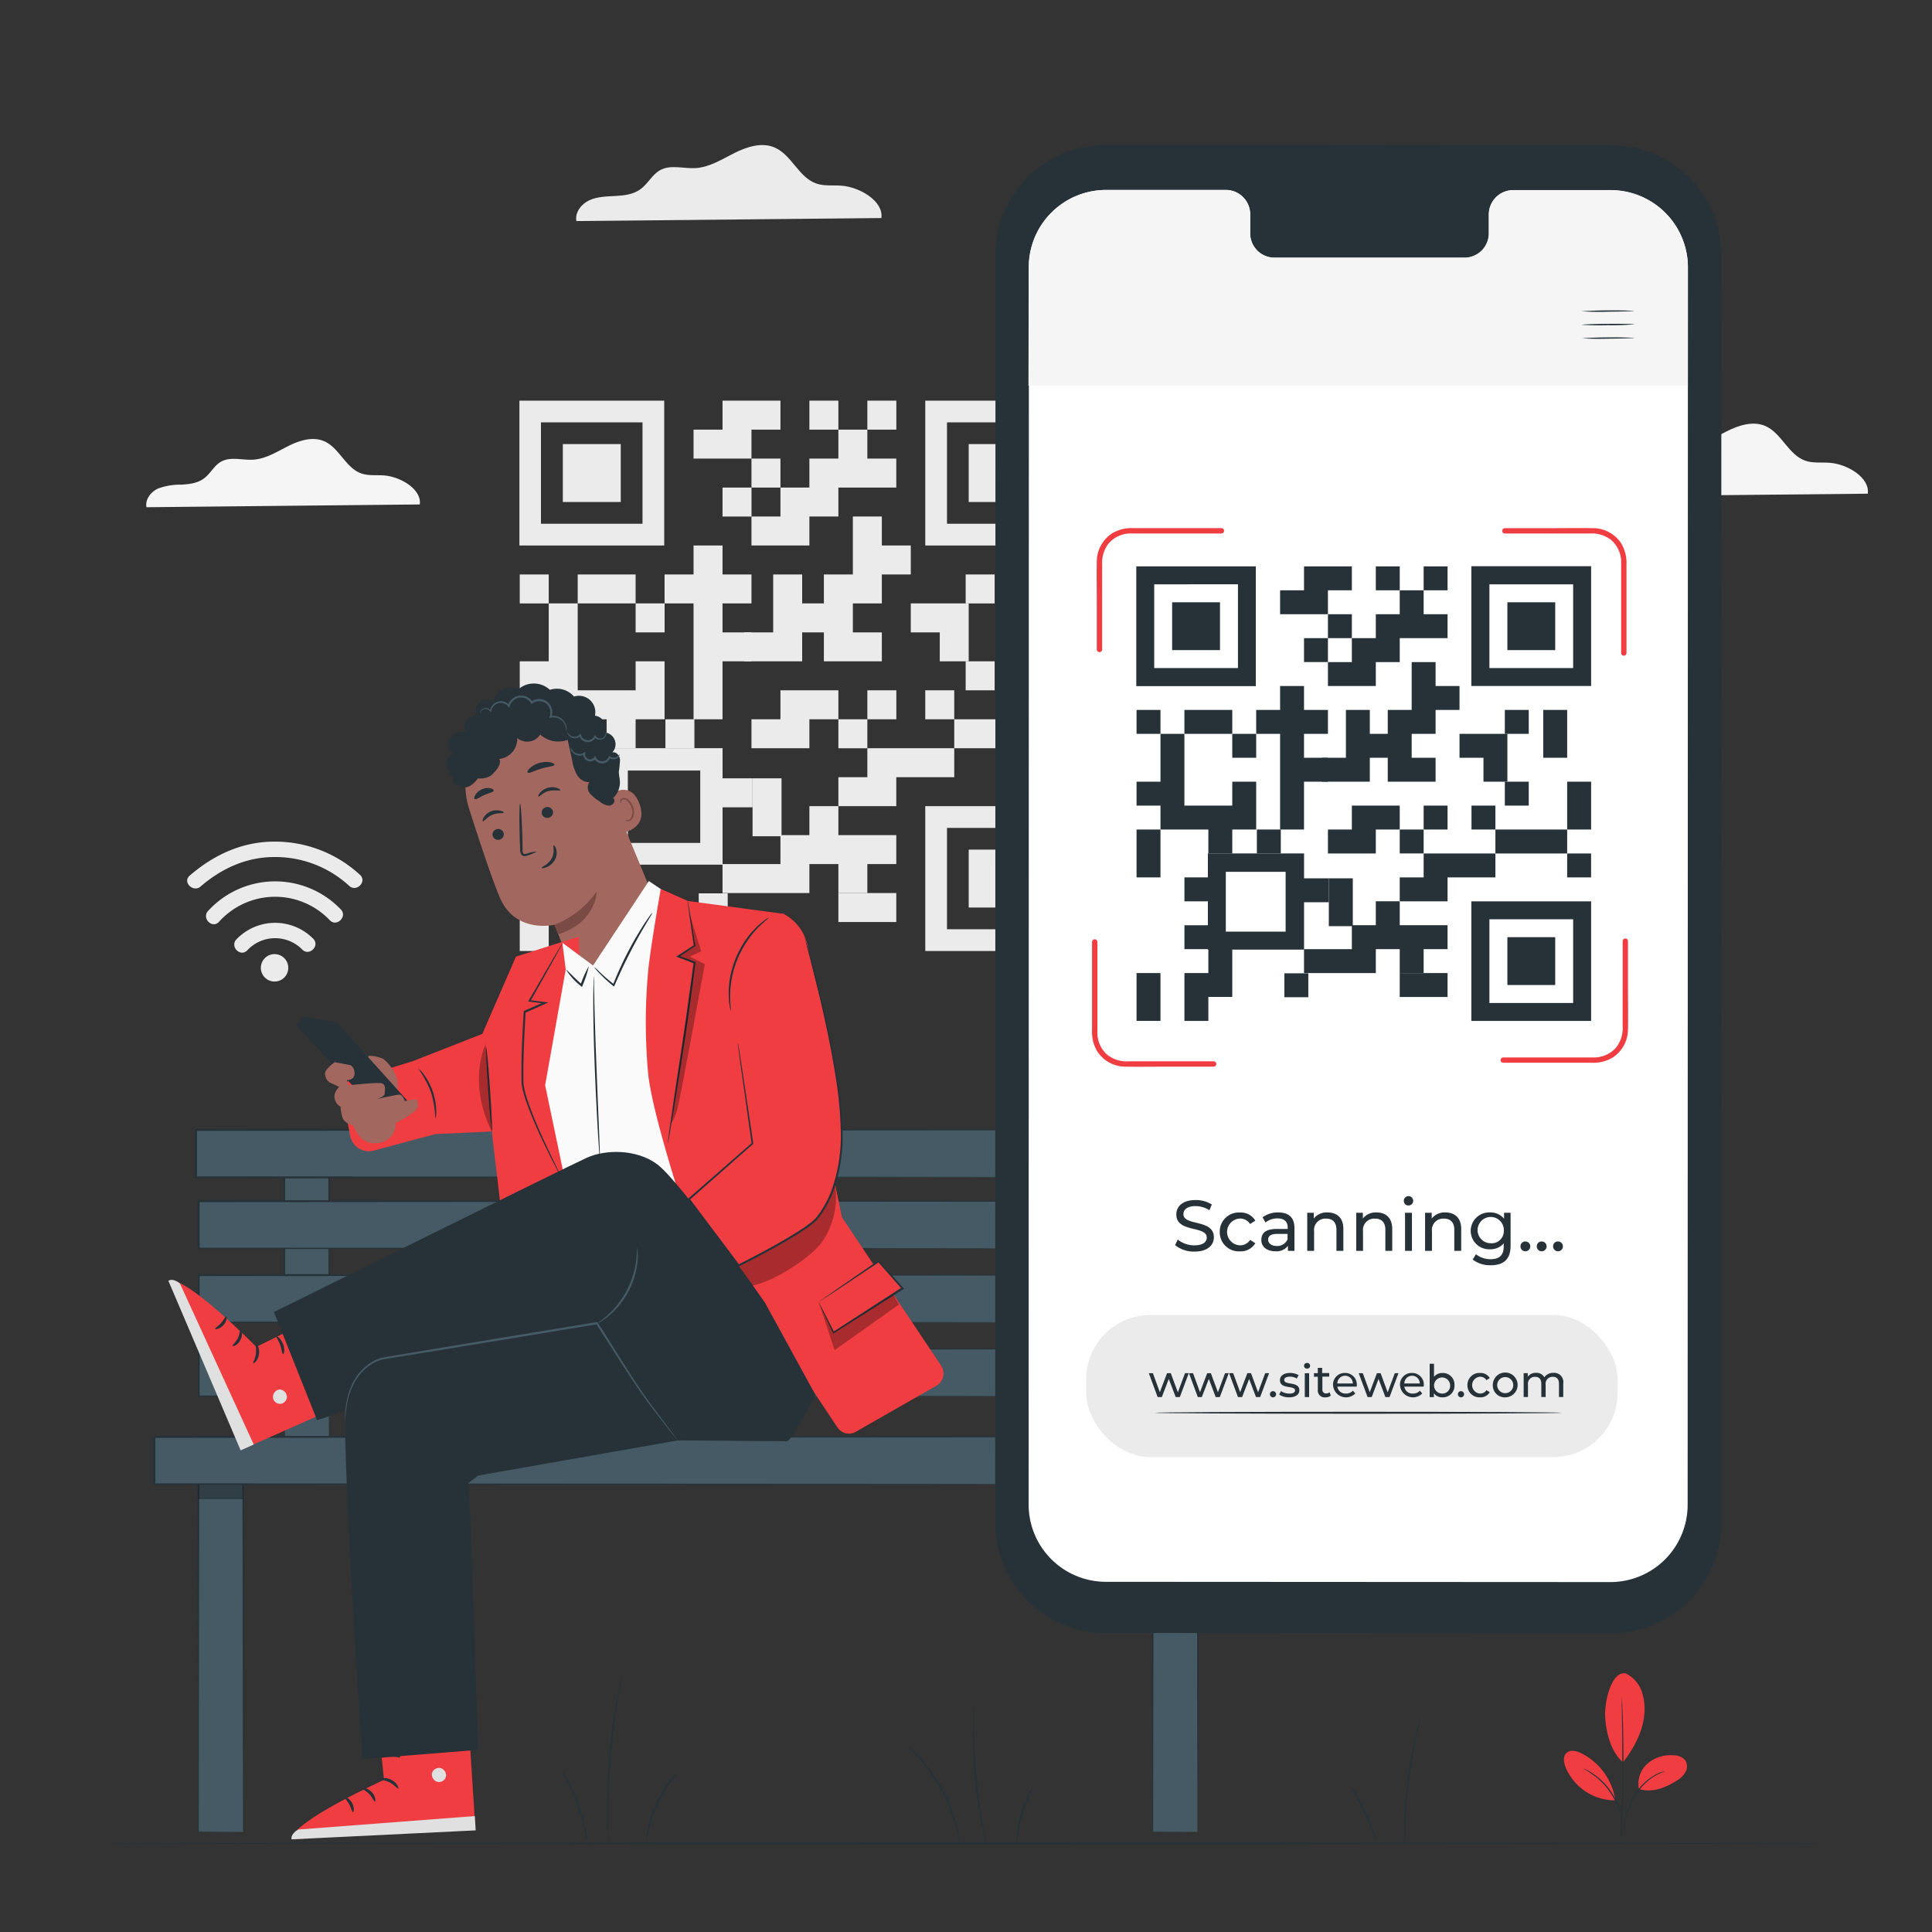 <svg xmlns="http://www.w3.org/2000/svg" viewBox="0 0 500 500"><rect x="0" y="0" width="500" height="500" fill="#333333" stroke="none"/><g id="freepik--background-complete--inject-51"><polygon points="134.51 193.64 134.51 201.14 142.01 201.14 142.01 193.64 142.01 186.15 134.51 186.15 134.51 193.64" style="fill:#ebebeb"></polygon><rect x="134.51" y="148.67" width="7.5" height="7.5" style="fill:#ebebeb"></rect><rect x="180.83" y="231.2" width="7.5" height="7.5" style="fill:#ebebeb"></rect><polygon points="142.01 163.66 142.01 171.15 134.51 171.15 134.51 178.65 142.01 178.65 142.01 186.15 149.51 186.15 157 186.15 157 193.64 164.5 193.64 164.5 186.15 171.99 186.15 171.99 178.65 171.99 171.15 164.5 171.15 164.5 178.65 157 178.65 149.51 178.65 149.51 171.15 149.51 163.66 149.51 156.16 142.01 156.16 142.01 163.66" style="fill:#ebebeb"></polygon><polygon points="157 148.67 149.51 148.67 149.51 156.16 157 156.16 164.5 156.16 164.5 148.67 157 148.67" style="fill:#ebebeb"></polygon><polygon points="190.73 208.93 194.76 208.93 194.76 201.43 190.73 201.43 186.71 201.43 186.71 208.93 190.73 208.93" style="fill:#ebebeb"></polygon><rect x="164.5" y="156.16" width="7.5" height="7.5" style="fill:#ebebeb"></rect><rect x="216.97" y="186.15" width="7.5" height="7.5" style="fill:#ebebeb"></rect><rect x="224.47" y="103.69" width="7.5" height="7.5" style="fill:#ebebeb"></rect><polygon points="186.99 163.66 186.99 156.16 194.48 156.16 194.48 148.67 186.99 148.67 186.99 141.17 179.49 141.17 179.49 148.67 171.99 148.67 171.99 156.16 179.49 156.16 179.49 163.66 179.49 171.15 179.49 178.65 179.49 186.15 186.99 186.15 186.99 178.65 186.99 171.15 194.48 171.15 194.48 163.66 186.99 163.66" style="fill:#ebebeb"></polygon><polygon points="224.47 238.62 231.96 238.62 231.96 231.12 224.47 231.12 216.97 231.12 216.97 238.62 224.47 238.62" style="fill:#ebebeb"></polygon><rect x="209.47" y="103.69" width="7.5" height="7.5" style="fill:#ebebeb"></rect><polygon points="215.1 163.66 215.1 156.16 207.6 156.16 207.6 148.67 200.1 148.67 200.1 156.16 200.1 163.66 192.61 163.66 192.61 171.15 200.1 171.15 207.6 171.15 207.6 163.66 215.1 163.66" style="fill:#ebebeb"></polygon><rect x="249.91" y="148.67" width="7.5" height="7.5" style="fill:#ebebeb"></rect><rect x="172.21" y="186.15" width="7.5" height="7.5" style="fill:#ebebeb"></rect><polygon points="209.47 141.17 209.47 133.67 216.97 133.67 216.97 126.18 224.47 126.18 231.96 126.18 231.96 118.68 224.47 118.68 224.47 111.19 216.97 111.19 216.97 118.68 209.47 118.68 209.47 126.18 201.98 126.18 201.98 133.67 194.48 133.67 194.48 141.17 201.98 141.17 209.47 141.17" style="fill:#ebebeb"></polygon><polygon points="209.47 193.64 209.47 186.15 216.97 186.15 216.97 178.65 209.47 178.65 201.98 178.65 201.98 186.15 194.48 186.15 194.48 193.64 201.98 193.64 209.47 193.64" style="fill:#ebebeb"></polygon><polygon points="231.96 223.62 231.96 216.13 224.47 216.13 216.97 216.13 216.97 208.63 209.47 208.63 209.47 216.13 201.98 216.13 201.98 223.62 194.48 223.62 186.99 223.62 186.99 231.12 194.48 231.12 201.98 231.12 209.47 231.12 209.47 223.62 216.97 223.62 216.97 231.12 224.47 231.12 224.47 223.62 231.96 223.62" style="fill:#ebebeb"></polygon><polygon points="201.98 111.19 201.98 103.69 194.48 103.69 186.99 103.69 186.99 111.19 179.49 111.19 179.49 118.68 186.99 118.68 194.48 118.68 194.48 111.19 201.98 111.19" style="fill:#ebebeb"></polygon><rect x="194.48" y="118.68" width="7.5" height="7.5" style="fill:#ebebeb"></rect><polygon points="220.72 148.67 213.22 148.67 213.22 156.16 213.22 163.66 213.22 171.15 220.72 171.15 228.22 171.15 228.22 163.66 220.72 163.66 220.72 156.16 228.22 156.16 228.22 148.67 235.71 148.67 235.71 141.17 228.22 141.17 228.22 133.67 220.72 133.67 220.72 141.17 220.72 148.67" style="fill:#ebebeb"></polygon><rect x="186.99" y="126.18" width="7.5" height="7.5" style="fill:#ebebeb"></rect><polygon points="216.97 201.14 216.97 208.63 224.47 208.63 231.96 208.63 231.96 201.14 239.46 201.14 246.96 201.14 246.96 193.64 239.46 193.64 231.96 193.64 224.47 193.64 224.47 201.14 216.97 201.14" style="fill:#ebebeb"></polygon><rect x="249.91" y="171.15" width="7.5" height="7.5" style="fill:#ebebeb"></rect><rect x="224.47" y="178.65" width="7.5" height="7.5" style="fill:#ebebeb"></rect><polygon points="250.7 156.16 243.21 156.16 235.71 156.16 235.71 163.66 243.21 163.66 243.21 171.15 250.7 171.15 250.7 163.66 250.7 156.16" style="fill:#ebebeb"></polygon><rect x="239.46" y="178.65" width="7.5" height="7.5" style="fill:#ebebeb"></rect><path d="M164.5,223.77H187V193.63H156.86v7.51h-7.35v7.49h7.35v7.5h-7.35v7.5h7.35v.14H157v7.35h-7.49v15H157v-7.5h7.5V223.77Zm16.72-24.36v18.74H162.48V199.41Z" style="fill:#ebebeb"></path><polygon points="261.95 193.64 269.44 193.64 269.44 186.15 261.95 186.15 254.45 186.15 246.96 186.15 246.96 193.64 254.45 193.64 261.95 193.64" style="fill:#ebebeb"></polygon><polygon points="261.95 163.66 269.44 163.66 269.44 156.16 269.44 148.67 261.95 148.67 261.95 156.16 261.95 163.66" style="fill:#ebebeb"></polygon><polygon points="202.26 201.43 194.76 201.43 194.76 208.93 194.76 216.42 202.26 216.42 202.26 208.93 202.26 201.43" style="fill:#ebebeb"></polygon><rect x="269.44" y="193.64" width="7.5" height="7.5" style="fill:#ebebeb"></rect><polygon points="276.94 178.65 276.94 171.15 269.44 171.15 269.44 178.65 269.44 186.15 276.94 186.15 276.94 178.65" style="fill:#ebebeb"></polygon><polygon points="142.01 231.12 134.51 231.12 134.51 238.62 134.51 246.12 142.01 246.12 142.01 238.62 142.01 231.12" style="fill:#ebebeb"></polygon><path d="M276.94,141.17V103.69H239.46v37.48Zm-31.86-5.62V109.31h26.24v26.24Z" style="fill:#ebebeb"></path><rect x="250.7" y="114.93" width="14.99" height="14.99" style="fill:#ebebeb"></rect><path d="M276.94,208.63H239.46v37.49h37.48Zm-31.86,31.86V214.26h26.24v26.23Z" style="fill:#ebebeb"></path><rect x="250.7" y="219.88" width="14.99" height="14.99" style="fill:#ebebeb"></rect><path d="M134.42,103.69v37.48H171.9V103.69Zm31.86,5.62v26.24H140V109.31Z" style="fill:#ebebeb"></path><rect x="145.66" y="114.93" width="14.99" height="14.99" style="fill:#ebebeb"></rect><circle cx="71.06" cy="250.48" r="3.55" transform="translate(-189.21 257.6) rotate(-75.73)" style="fill:#ebebeb"></circle><path d="M64,245.94a9.84,9.84,0,0,1,14.23-.19c1.81,1.83,4.64-1,2.83-2.81a13.87,13.87,0,0,0-19.87.16c-1.77,1.86,1,4.7,2.81,2.84Z" style="fill:#ebebeb"></path><path d="M51.92,229.42c5.39-4.66,11.83-7.6,19-7.62a28.22,28.22,0,0,1,19.43,7.44c1.87,1.76,4.71-1.05,2.84-2.81A32.42,32.42,0,0,0,71,217.81c-8.3,0-15.68,3.41-21.88,8.78-2,1.68.87,4.5,2.81,2.83Z" style="fill:#ebebeb"></path><path d="M56.67,238.57a19.53,19.53,0,0,1,28.69-.41c1.8,1.85,4.63-1,2.84-2.8a23.51,23.51,0,0,0-34.34.38c-1.74,1.88,1.06,4.72,2.81,2.83Z" style="fill:#ebebeb"></path><path d="M228.1,56.43c.6-4.38-5.59-8-10.24-8.37-2.22-.18-4.52.16-6.62-.57-4.56-1.59-6.38-7.47-10.82-9.34-3.32-1.4-7.15-.16-10.37,1.46s-6.4,3.66-10,3.89c-3.13.2-6.53-1-9.27.57-2,1.14-3.11,3.49-5,4.88s-4.24,1.65-6.52,1.77-4.65.15-6.72,1.1-3.8,3.15-3.37,5.39Z" style="fill:#ebebeb"></path><path d="M108.64,130.55c.54-3.93-5-7.17-9.18-7.5-2-.16-4,.14-5.94-.52-4.08-1.42-5.71-6.69-9.69-8.37-3-1.26-6.41-.14-9.29,1.31s-5.74,3.28-9,3.49c-2.81.18-5.85-.86-8.31.51-1.83,1-2.78,3.13-4.47,4.37s-3.8,1.47-5.85,1.59a16.56,16.56,0,0,0-6,1c-1.86.85-3.4,2.83-3,4.84Z" style="fill:#f5f5f5"></path><path d="M483.38,127.77c.58-4.21-5.36-7.68-9.83-8-2.13-.17-4.34.16-6.36-.55-4.37-1.52-6.12-7.17-10.38-9-3.19-1.34-6.86-.15-9.95,1.41s-6.15,3.51-9.6,3.74c-3,.19-6.27-.93-8.9.54-2,1.09-3,3.35-4.79,4.68s-4.07,1.58-6.26,1.7-4.46.14-6.45,1.06-3.65,3-3.23,5.17Z" style="fill:#f5f5f5"></path></g><g id="freepik--Floor--inject-51"><path d="M474.46,477.06c0,.14-100.5.26-224.45.26s-224.47-.12-224.47-.26S126,476.8,250,476.8,474.46,476.91,474.46,477.06Z" style="fill:#263238"></path></g><g id="freepik--Plants--inject-51"><path d="M420.7,433.07a8.14,8.14,0,0,1,4.21,4.77,14.3,14.3,0,0,1,.56,6.47c-.47,4.2-2.86,8.44-5.43,11.79-3.53-3.08-4.35-8.47-4.59-11.22-.38-4.36,1.58-12.46,5.25-11.81" style="fill:#EF3D41"></path><path d="M424.15,463a7,7,0,0,1,2.24-6.6,9.23,9.23,0,0,1,6.8-2.12,3.86,3.86,0,0,1,3,1.34,3,3,0,0,1,0,3,6,6,0,0,1-2.23,2.19c-3.06,1.92-6.38,3.22-9.84,2.18" style="fill:#EF3D41"></path><path d="M419.62,475.9a5.86,5.86,0,0,1,.12-.86c.12-.61.26-1.39.43-2.33a24.2,24.2,0,0,1,2.41-7.45,14.92,14.92,0,0,1,5.34-5.68,10.15,10.15,0,0,1,2.18-1,5.25,5.25,0,0,1,.63-.16.61.61,0,0,1,.22,0,16,16,0,0,0-2.92,1.34,15.3,15.3,0,0,0-5.19,5.64,26.49,26.49,0,0,0-2.46,7.34c-.21,1-.38,1.77-.52,2.31A4,4,0,0,1,419.62,475.9Z" style="fill:#263238"></path><path d="M419.75,439.37a1.42,1.42,0,0,1,0,.38c0,.28,0,.63.07,1.08.05.94.1,2.3.16,4,.11,3.36.19,8,.17,13.15s-.15,9.79-.29,13.15c-.06,1.68-.13,3-.19,4,0,.44,0,.8-.07,1.08a1.65,1.65,0,0,1-.05.38,1.59,1.59,0,0,1,0-.38c0-.28,0-.64,0-1.09,0-1,.06-2.33.1-4,.08-3.36.17-8,.19-13.14s0-9.78-.08-13.14c0-1.66-.05-3-.06-4,0-.44,0-.8,0-1.08A1.59,1.59,0,0,1,419.75,439.37Z" style="fill:#263238"></path><path d="M418,465.59a16.26,16.26,0,0,0-8.87-11.9c-1.18-.56-2.72-.93-3.7-.05s-.75,2.45-.27,3.68A13.87,13.87,0,0,0,418,465.93" style="fill:#EF3D41"></path><path d="M409.74,457.67a4,4,0,0,1,.75.33,7.27,7.27,0,0,1,.85.45,12.25,12.25,0,0,1,1.08.68,12.84,12.84,0,0,1,1.23.93,15.58,15.58,0,0,1,1.32,1.19,17.72,17.72,0,0,1,2.49,3.21,17.4,17.4,0,0,1,1.65,3.72,18.49,18.49,0,0,1,.63,3.26c.06.47,0,.9.06,1.27a9.14,9.14,0,0,1,0,1,4.38,4.38,0,0,1-.09.81c-.07,0,.05-1.16-.16-3-.06-.46-.12-1-.24-1.51s-.27-1.1-.44-1.69a17.83,17.83,0,0,0-1.64-3.64,18.49,18.49,0,0,0-2.43-3.17,17.44,17.44,0,0,0-1.28-1.2,13.23,13.23,0,0,0-1.2-.94C410.78,458.22,409.71,457.73,409.74,457.67Z" style="fill:#263238"></path><path d="M152.06,477.07a21.47,21.47,0,0,1-.69-2.85A62.27,62.27,0,0,0,146.76,461a25.33,25.33,0,0,1-1.24-2.66,12.53,12.53,0,0,1,1.56,2.49,45.35,45.35,0,0,1,4.65,13.36A13.54,13.54,0,0,1,152.06,477.07Z" style="fill:#263238"></path><path d="M160.93,433.79a12.3,12.3,0,0,1-.25,1.7c-.2,1.08-.47,2.65-.78,4.59-.64,3.89-1.38,9.27-1.84,15.25s-.54,11.43-.51,15.36c0,2,0,3.56.08,4.66a11.28,11.28,0,0,1,0,1.71,10.35,10.35,0,0,1-.19-1.7c-.09-1.1-.18-2.69-.24-4.66a141.89,141.89,0,0,1,.35-15.41,144.19,144.19,0,0,1,2-15.27c.37-1.94.69-3.5.95-4.57A11.31,11.31,0,0,1,160.93,433.79Z" style="fill:#263238"></path><path d="M175.17,458.7a28.68,28.68,0,0,1-1.67,2.43,40.42,40.42,0,0,0-3.42,6.17,38.85,38.85,0,0,0-2.21,6.7,28.27,28.27,0,0,1-.67,2.87,12.2,12.2,0,0,1,.31-2.95,31.3,31.3,0,0,1,5.69-13A11.46,11.46,0,0,1,175.17,458.7Z" style="fill:#263238"></path><path d="M349.51,462a10.38,10.38,0,0,1,1.32,2c.74,1.27,1.7,3.07,2.65,5.1s1.71,3.94,2.21,5.32a9.59,9.59,0,0,1,.68,2.29,12.22,12.22,0,0,1-1-2.15c-.58-1.35-1.39-3.21-2.34-5.24s-1.85-3.84-2.51-5.15A11,11,0,0,1,349.51,462Z" style="fill:#263238"></path><path d="M367.91,443.74a6.82,6.82,0,0,1-.26,1.3c-.21.93-.48,2.1-.81,3.5-.66,3-1.47,7.06-2.08,11.64s-.89,8.77-1,11.79c-.05,1.44-.09,2.64-.12,3.59a6.08,6.08,0,0,1-.1,1.32,7.44,7.44,0,0,1-.11-1.32c0-.85-.05-2.08,0-3.6a102.48,102.48,0,0,1,.87-11.84,101.32,101.32,0,0,1,2.24-11.67c.38-1.47.72-2.65,1-3.46A5.7,5.7,0,0,1,367.91,443.74Z" style="fill:#263238"></path><path d="M234.8,451.88a4.21,4.21,0,0,1,.91.7,28.72,28.72,0,0,1,2.25,2.16,39.87,39.87,0,0,1,9.71,17.92,25.77,25.77,0,0,1,.58,3.07,5.08,5.08,0,0,1,.1,1.14c-.09,0-.34-1.6-1-4.11A44.72,44.72,0,0,0,237.69,455C236,453,234.74,452,234.8,451.88Z" style="fill:#263238"></path><path d="M252.13,441.24a7.91,7.91,0,0,1,0,1.42c0,1,0,2.31,0,3.86,0,3.26.13,7.76.56,12.72s1.09,9.41,1.65,12.62c.27,1.53.5,2.81.68,3.8a7.16,7.16,0,0,1,.2,1.41,9.13,9.13,0,0,1-.4-1.37c-.23-.88-.52-2.17-.84-3.77a116.18,116.18,0,0,1-2.22-25.41c0-1.64.1-3,.18-3.87A7.12,7.12,0,0,1,252.13,441.24Z" style="fill:#263238"></path><path d="M267.43,462.44c.15.08-1.57,3.08-2.75,7.14s-1.4,7.5-1.56,7.49a7.67,7.67,0,0,1,0-2.27,28,28,0,0,1,1-5.37,28.77,28.77,0,0,1,2-5.07A8.43,8.43,0,0,1,267.43,462.44Z" style="fill:#263238"></path></g><g id="freepik--Character--inject-51"><rect x="51.31" y="381.92" width="11.61" height="92.17" style="fill:#455a64"></rect><path d="M62.93,474.08s0-.16,0-.48l0-1.38c0-1.23,0-3,0-5.3,0-4.61,0-11.27-.08-19.54,0-16.55-.07-39.55-.11-65.46l.26.26H51.31l.26-.26c-.06,40.37-.11,75.33-.14,92.16l-.12-.11,8.61.06,2.24,0,.77,0s-.24,0-.73,0l-2.21,0-8.68.06H51.2v-.12c0-16.83-.08-51.79-.15-92.16l.26-.26H63.19v.26c0,26-.09,49.05-.11,65.65,0,8.24-.06,14.88-.08,19.48,0,2.26,0,4,0,5.24v1.35C62.94,473.94,62.93,474.08,62.93,474.08Z" style="fill:#263238"></path><g style="opacity:0.3"><rect x="51.31" y="384.16" width="11.61" height="3.84"></rect></g><rect x="298.32" y="381.92" width="11.61" height="92.17" style="fill:#455a64"></rect><path d="M309.93,474.08s0-.16,0-.48v-1.38c0-1.23,0-3,0-5.3,0-4.61,0-11.27-.08-19.54,0-16.55-.06-39.55-.11-65.46l.26.26H298.32l.26-.26c-.07,40.37-.12,75.33-.15,92.16l-.11-.11,8.61.06,2.23,0,.77,0s-.24,0-.73,0l-2.2,0-8.68.06h-.12v-.12c0-16.83-.08-51.79-.14-92.16l.26-.26h11.87v.26c0,26-.08,49.05-.11,65.65,0,8.24-.06,14.88-.08,19.48,0,2.26,0,4,0,5.24l0,1.35C309.94,473.94,309.93,474.08,309.93,474.08Z" style="fill:#263238"></path><rect x="280.12" y="301.18" width="11.61" height="76.83" style="fill:#455a64"></rect><path d="M291.74,378a1.93,1.93,0,0,1,0-.41l0-1.15c0-1,0-2.51,0-4.4,0-3.85-.05-9.38-.08-16.27,0-13.78-.07-32.94-.11-54.6l.26.26H280.13c.51-.52.14-.13.25-.24v12.19c0,4,0,7.89,0,11.69,0,7.6,0,14.78,0,21.39-.05,13.2-.08,24.11-.1,31.54l-.13-.13,8.59.07,2.25,0,.78,0-.74,0-2.21,0-8.67.07H280V378c0-7.43-.05-18.34-.09-31.54,0-6.61,0-13.79,0-21.39q0-5.7,0-11.69V301.2c.12-.12-.26.24.27-.28H292v.26c0,21.73-.08,41-.11,54.79,0,6.86-.06,12.37-.07,16.2,0,1.87,0,3.33,0,4.35,0,.47,0,.85,0,1.12S291.74,378,291.74,378Z" style="fill:#263238"></path><rect x="73.54" y="301.18" width="11.61" height="76.83" style="fill:#455a64"></rect><path d="M85.16,378a3.44,3.44,0,0,1,0-.41c0-.28,0-.66,0-1.15,0-1,0-2.51,0-4.4,0-3.85,0-9.38-.08-16.27,0-13.78-.07-32.94-.11-54.6l.26.26H73.55c.51-.52.14-.13.25-.24v12.19q0,6,0,11.69c0,7.6,0,14.78,0,21.39,0,13.2-.08,24.11-.1,31.54l-.13-.13,8.59.07,2.25,0,.78,0-.74,0-2.21,0-8.67.07h-.12V378c0-7.43-.06-18.34-.1-31.54,0-6.61,0-13.79,0-21.39q0-5.7,0-11.69V301.2c.12-.12-.26.24.27-.28H85.42v.26c0,21.73-.09,41-.12,54.79,0,6.86,0,12.37-.07,16.2,0,1.87,0,3.33,0,4.35,0,.47,0,.85,0,1.12S85.16,378,85.16,378Z" style="fill:#263238"></path><rect x="50.63" y="292.41" width="263.51" height="12.3" style="fill:#455a64"></rect><path d="M314.14,304.71s0-.25,0-.75,0-1.25,0-2.26c0-2,0-5.09,0-9.29l.07.08-263.5.18h0l.26-.26v12.3l-.26-.26,186.7.11,56.21.08,15.26,0,4,0,1.36,0-1.33,0-3.94,0-15.19,0-56.15.08L50.63,305h-.26V292.15h.27l263.5.19h.08v.07c0,4.22,0,7.3,0,9.33,0,1,0,1.75,0,2.25S314.14,304.71,314.14,304.71Z" style="fill:#263238"></path><rect x="51.31" y="310.86" width="263.51" height="12.3" style="fill:#455a64"></rect><path d="M314.82,323.16s0-.25,0-.75,0-1.25,0-2.26c0-2,0-5.09,0-9.29l.07.07-263.49.19h0l.26-.26v12.3l-.26-.26L238,323l56.21.07,15.26,0,4,0,1.36,0-1.32,0h-3.94l-15.2,0-56.15.08-186.9.11h-.26V310.6h.28l263.49.19h.08v.07c0,4.22,0,7.3,0,9.33,0,1,0,1.74,0,2.24S314.82,323.16,314.82,323.16Z" style="fill:#263238"></path><rect x="51.31" y="329.99" width="263.51" height="12.3" style="fill:#455a64"></rect><path d="M314.82,342.29s0-.25,0-.75,0-1.25,0-2.26c0-2,0-5.09,0-9.29l.07.07-263.49.19h0l.26-.26v12.3l-.26-.26,186.71.11,56.21.08,15.26,0,4,0,1.36,0-1.32,0-3.94,0-15.2,0-56.15.08-186.9.11h-.26V329.73h.28l263.49.19h.08V330c0,4.22,0,7.3,0,9.33,0,1,0,1.74,0,2.25S314.82,342.29,314.82,342.29Z" style="fill:#263238"></path><rect x="51.31" y="349.12" width="263.51" height="12.3" style="fill:#455a64"></rect><path d="M314.82,361.42s0-.25,0-.75,0-1.25,0-2.26c0-2,0-5.09,0-9.29l.07.08-263.49.18h0l.26-.26v12.3l-.26-.26,186.71.11,56.21.08,15.26,0,4,0,1.36,0-1.32,0-3.94,0-15.2,0-56.15.08-186.9.11h-.26V348.86h.28l263.49.19h.08v.07c0,4.22,0,7.3,0,9.33,0,1,0,1.75,0,2.25S314.82,361.42,314.82,361.42Z" style="fill:#263238"></path><rect x="39.87" y="371.86" width="279.75" height="12.3" style="fill:#455a64"></rect><path d="M319.62,384.16s0-.25,0-.75,0-1.25,0-2.26c0-2,0-5.09,0-9.29l.08.07-279.74.19h0l.26-.26v12.3l-.26-.26,198.18.1,59.69.08,16.21,0,4.22,0c.95,0,1.45,0,1.45,0l-1.42,0H314l-16.15,0-59.62.08-198.38.11h-.26V371.6h.27l279.74.19h.07v.07c0,4.22,0,7.3,0,9.33,0,1,0,1.74,0,2.24S319.62,384.16,319.62,384.16Z" style="fill:#263238"></path><g style="opacity:0.3"><rect x="298.32" y="384.16" width="11.61" height="3.84"></rect></g><path d="M168.31,230.32l-2.51,16.19-6.46,14.74-9.57-6.11-3.41-8.6-2.85-7.22s-10.11,2.44-14.14-7c-1.94-4.56-5.18-14.28-8-23.12a19.14,19.14,0,0,1,11-23.54l.91-.38c10.13-3.49,18.75,3.16,21.95,13.37l13.14,31.69" style="fill:#a2675f"></path><path d="M143.5,239.32a23.85,23.85,0,0,0,10.93-8.62s-.11,8.05-9.94,11.09Z" style="fill:#7a4a45"></path><path d="M127.54,216.43a1.46,1.46,0,0,0,1.87.83,1.4,1.4,0,0,0,.89-1.8,1.46,1.46,0,0,0-1.87-.83A1.4,1.4,0,0,0,127.54,216.43Z" style="fill:#263238"></path><path d="M125,212.54c.24.11,1-1.07,2.42-1.67s2.83-.31,2.91-.55-.26-.36-.86-.51A4.1,4.1,0,0,0,127,210a3.88,3.88,0,0,0-1.83,1.56C124.87,212.11,124.85,212.5,125,212.54Z" style="fill:#263238"></path><path d="M140.27,210.75a1.46,1.46,0,0,0,1.87.83,1.4,1.4,0,0,0,.9-1.8,1.47,1.47,0,0,0-1.87-.83A1.4,1.4,0,0,0,140.27,210.75Z" style="fill:#263238"></path><path d="M139.35,206.15c.23.13,1.07-1,2.58-1.41s2.85,0,3-.23-.21-.38-.8-.6a4.13,4.13,0,0,0-2.44,0,3.91,3.91,0,0,0-2,1.35C139.3,205.71,139.24,206.09,139.35,206.15Z" style="fill:#263238"></path><path d="M138.93,220.36a10.09,10.09,0,0,0-2.54.55c-.39.11-.77.18-.94,0a2,2,0,0,1-.21-1.2q0-1.57-.06-3.3c-.14-4.67-.4-8.45-.58-8.44s-.24,3.8-.1,8.47c0,1.15.08,2.24.11,3.29a2.37,2.37,0,0,0,.41,1.54,1,1,0,0,0,.84.3,2.7,2.7,0,0,0,.67-.18A10.69,10.69,0,0,0,138.93,220.36Z" style="fill:#263238"></path><path d="M136.55,199.93c.31.34,1.69-.45,3.49-1s3.38-.6,3.46-1c0-.21-.37-.49-1.08-.64a6.28,6.28,0,0,0-5.29,1.52C136.6,199.32,136.41,199.77,136.55,199.93Z" style="fill:#263238"></path><path d="M122.88,206.8c.4.22,1.26-.53,2.46-1.05s2.33-.69,2.42-1.14c0-.21-.26-.47-.84-.6a3.6,3.6,0,0,0-2.23.28,3.67,3.67,0,0,0-1.7,1.48C122.7,206.28,122.7,206.68,122.88,206.8Z" style="fill:#263238"></path><path d="M157.29,206c.14-.13,5.74-4.61,8.2,2s-4.65,7.7-4.73,7.51S157.29,206,157.29,206Z" style="fill:#a2675f"></path><path d="M161.84,212.22s.14,0,.37.05a1.27,1.27,0,0,0,.86-.3,3,3,0,0,0,.36-3,4,4,0,0,0-.94-1.52,1.39,1.39,0,0,0-1.19-.56.62.62,0,0,0-.56.57c0,.22.07.33,0,.36s-.18-.06-.23-.35a.78.78,0,0,1,.11-.51.92.92,0,0,1,.57-.41,1.74,1.74,0,0,1,1.58.57,4.25,4.25,0,0,1,1.08,1.69c.46,1.34.24,2.84-.61,3.47a1.32,1.32,0,0,1-1.11.22C161.91,212.37,161.82,212.24,161.84,212.22Z" style="fill:#7a4a45"></path><path d="M115.75,198.53a3.56,3.56,0,0,1,1.4-3.68,3.19,3.19,0,0,1,3.2-5.34,3.29,3.29,0,0,1,3-4.42,2.77,2.77,0,0,1,4.22-3.37,4.78,4.78,0,0,1,6.65-3.39,6.09,6.09,0,0,1,8.09.2,5.82,5.82,0,0,1,6.24,1.74,4.23,4.23,0,0,1,5.42,4.94,3.15,3.15,0,0,1,2.49,4.34,3.08,3.08,0,0,1,2,5.18c1-.28,1.91.83,2,1.87a29.55,29.55,0,0,1-.3,3.1c0,.86.23,1.7.27,2.56a5.56,5.56,0,0,1-1.8,4.32l.25.13c.51.76-.41,1.81-1.33,1.8a4.61,4.61,0,0,1-2.45-1.16,10.19,10.19,0,0,1-2.41-2,2.43,2.43,0,0,1-.16-2.92,3.66,3.66,0,0,1-3.16-1.83,10.57,10.57,0,0,1-1.25-3.6l-1.2-5.53a7,7,0,0,1-7.12-1.37,4,4,0,0,1-5.94.9,5.22,5.22,0,0,1-4.65,5.41c.81,1.24-1.09,3.48-2.27,4.38a5.14,5.14,0,0,1-3.21.65s-1.72,2.28-3.17,2.3-3.72-.88-3.44-2.49A6.53,6.53,0,0,1,115.75,198.53Z" style="fill:#263238"></path><path d="M156.8,189.39a2.61,2.61,0,0,1-.3,1.11,1.32,1.32,0,0,1-1,.62,1.39,1.39,0,0,1-1.3-.58l-.24-.36-.19.39a1.94,1.94,0,0,1-1.67,1,1.9,1.9,0,0,1-1.72-1.31l-.11-.4-.29.29a1.85,1.85,0,0,1-1.32.53,1.82,1.82,0,0,1-1.09-.37c-.54-.41-.66-.84-.72-.82s0,.5.53,1a2.08,2.08,0,0,0,1.26.56,2.26,2.26,0,0,0,1.68-.59l-.41-.11a2.3,2.3,0,0,0,4.31.37l-.43,0a1.82,1.82,0,0,0,1.77.72,1.68,1.68,0,0,0,1.19-.89C157.13,189.86,156.83,189.35,156.8,189.39Z" style="fill:#455a64"></path><path d="M160.34,195.21c-.05,0-.15.28-.58.56a1.69,1.69,0,0,1-1.92,0l-.22-.18-.1.27a1.9,1.9,0,0,1-1.46,1.15,1.84,1.84,0,0,1-1.84-1l-.2-.42-.26.38a1.2,1.2,0,0,1-.24.26,1.3,1.3,0,0,1-1.5.11,1.36,1.36,0,0,1-.58-1.28l.07-.5-.43.26a2.21,2.21,0,0,1-1.64.25,2.09,2.09,0,0,1-1.14-.69,5.12,5.12,0,0,1-.62-1.07,1.63,1.63,0,0,0,.4,1.25,2.33,2.33,0,0,0,1.25.89,2.57,2.57,0,0,0,2-.22L151,195a1.82,1.82,0,0,0,.77,1.77,1.79,1.79,0,0,0,2.11-.11,2.08,2.08,0,0,0,.35-.38l-.46,0a2.25,2.25,0,0,0,4.17-.21l-.32.09a1.77,1.77,0,0,0,1.36.31,1.87,1.87,0,0,0,1-.43C160.34,195.57,160.37,195.21,160.34,195.21Z" style="fill:#455a64"></path><path d="M124.15,184.55a2.53,2.53,0,0,1,.56-.72,1.47,1.47,0,0,1,2.14.28l.24.33.06-.41a2.57,2.57,0,0,1,1.54-1.95,2.48,2.48,0,0,1,2.82.75l.3.37.12-.46a3.14,3.14,0,0,1,1.8-2,3,3,0,0,1,2.84.34,3,3,0,0,1,.84.89l.15.24.23-.17a3,3,0,0,1,3.7.17,3.09,3.09,0,0,1,.79,3.23l-.14.37.38-.09a3.32,3.32,0,0,1,2.46.44,3.22,3.22,0,0,1,1.25,1.5,5,5,0,0,1,.31,1.71s.08-.15.1-.46a3.09,3.09,0,0,0-.18-1.34,3.36,3.36,0,0,0-1.29-1.69,3.65,3.65,0,0,0-2.74-.58l.25.29a3.4,3.4,0,0,0-5.2-4l.38.07a3.39,3.39,0,0,0-1-1,3.49,3.49,0,0,0-3.34-.39,3.61,3.61,0,0,0-2.07,2.36l.43-.09a2.86,2.86,0,0,0-5.07,1.47l.3-.08a1.79,1.79,0,0,0-1.44-.68,1.67,1.67,0,0,0-1.09.46,1.52,1.52,0,0,0-.4.61C124.14,184.46,124.14,184.55,124.15,184.55Z" style="fill:#455a64"></path><path d="M143.27,218.77c-.24.08.41,1.67-.48,3.35s-2.65,2.2-2.58,2.43.51.15,1.23-.12a4.26,4.26,0,0,0,2.18-1.94,3.71,3.71,0,0,0,.31-2.77C143.72,219,143.38,218.71,143.27,218.77Z" style="fill:#263238"></path><path d="M133.53,247.57l-7.92,22.31,1.83,24.4,5,42.15s18.57-6.27,19.41-5.64-8.22-42.73-8.22-42.73l6.55-35.28-.42-10.39Z" style="fill:#EF3D41"></path><path d="M133.53,247.57l-8.71,20-18,7.06L88,280.46,90.64,294a4.9,4.9,0,0,0,6.07,3.78l15.93-4.28,14.84-.68,7.72-17.94Z" style="fill:#EF3D41"></path><path d="M94.15,274.89l1.32-1.64a8.68,8.68,0,0,1,3.76.82,11.25,11.25,0,0,1,3.63,5.45,24.65,24.65,0,0,1,0,4.62l-9-9.25" style="fill:#a2675f"></path><path d="M76.6,265.17c0,.27,17,18.28,17,18.28l3.2,3.16H107l-19.8-22-8.54-1.46Z" style="fill:#263238"></path><path d="M145.55,305.18a3.57,3.57,0,0,1-.39-.63l-1-1.86c-.86-1.62-2.08-4-3.5-7a108,108,0,0,1-4.5-10.65,28.25,28.25,0,0,1-.93-3.23,13.74,13.74,0,0,1-.27-1.74c0-.58,0-1.17,0-1.76,0-2.37,0-4.82.12-7.33.12-3.18.28-6.25.47-9.17v-.15l.14-.06,5.27-2.32.06.46-4-.53-.34,0,.17-.29c2.6-4.46,4.76-8.19,6.31-10.86l1.79-3,.49-.78a1.06,1.06,0,0,1,.19-.26,1.23,1.23,0,0,1-.13.29l-.43.82-1.69,3.08-6.14,10.95-.17-.33,4,.5.85.1-.78.35-5.25,2.34.15-.22c-.18,2.92-.34,6-.46,9.16-.09,2.5-.15,4.94-.13,7.3,0,.59,0,1.17,0,1.75a11.67,11.67,0,0,0,.25,1.66,29.15,29.15,0,0,0,.89,3.18c1.41,4.09,3,7.66,4.39,10.65s2.53,5.37,3.34,7l.92,1.9A5.08,5.08,0,0,1,145.55,305.18Z" style="fill:#263238"></path><path d="M86.63,274.89s-2.58,1.86-2.51,2.92a2.88,2.88,0,0,0,1.25,2.37c.6.2,2.38,1.12,2.38,1.12s-1.59,1.52-1.12,3.11a2.91,2.91,0,0,0,1.51,2,9.83,9.83,0,0,0,.66,3.23,4.06,4.06,0,0,0,2.51,1.58,19.68,19.68,0,0,0,2,3.23,5.55,5.55,0,0,0,2.77,1.39s2.38.27,3.63-.59a4.93,4.93,0,0,0,2.71-4.62s5.68-2.84,5.74-4.29-.59-1.91-.59-1.91l-2.84.52s-.4-1.51-1.25-1.65-11.22,2.38-11.22,2.38,7.06-1.12,7.26-2.51.26-2.57-.8-2.84-8.57.55-8.57.55l-.4-1.34s2,.07,2-1.71-1.12-2.18-1.12-2.18Z" style="fill:#a2675f"></path><polygon points="145.55 244 146.41 250.89 141.08 280.86 146.49 306.73 174.53 315.02 185.56 310.26 181.79 237.64 171.77 230.6 167.92 228.01 153.48 249.87 145.55 244" style="fill:#fafafa"></polygon><path d="M171,230.05l7,3.12,24.82,3.34,13.39,70.42,1.68,8.09,25.67,38.41a3.65,3.65,0,0,1-1.23,5.2l-21,12a3.57,3.57,0,0,1-4.6-1.2L190,329.18l-13.24-16.95s-7.93-24-9-34.21a145.21,145.21,0,0,1,0-26.91C168.38,245,171,230.05,171,230.05Z" style="fill:#EF3D41"></path><path d="M202.78,236.51a12.11,12.11,0,0,1,6.27,8.47c1.58,8.36,6.34,22.94,8.13,38.51,2.5,21.78-3.36,28.5-6.12,32.26s-19.88,11.74-19.88,11.74l-12.87-17.14,14.25-11.68-1.25-30.25s-5-6.88-2.5-17.1,9.8-15.43,14-14.81Z" style="fill:#EF3D41"></path><g style="opacity:0.3"><path d="M216.06,306.36c-1.95,5.28-4.18,9.74-8.72,12.25-4.84,2.68-11.57,6.46-16.16,8.88l3.36,5.22c5.27-.81,15-6.95,18.16-11.24A20.43,20.43,0,0,0,216.06,306.36Z"></path></g><path d="M191,270a2.71,2.71,0,0,1,.09.45c.06.33.13.77.23,1.33.18,1.21.45,2.93.79,5.14.68,4.5,1.65,11,2.84,19l0,.1-.08.07-16.39,14.44,0-.31,12.88,17.13-.32-.07c4.28-2.16,8.71-4.5,13.09-7.09,1.25-.75,2.48-1.5,3.67-2.31a22.47,22.47,0,0,0,3.31-2.6,25.53,25.53,0,0,0,4.07-7.17,41.94,41.94,0,0,0,2.41-15.46,100.88,100.88,0,0,0-1.37-14.23c-.69-4.43-1.49-8.53-2.28-12.26-1.57-7.47-3.09-13.46-4.15-17.59-.54-2-1-3.64-1.25-4.75-.14-.53-.25-.94-.32-1.24a1.89,1.89,0,0,1-.1-.43s.06.14.15.41.21.71.37,1.23c.32,1.07.78,2.67,1.35,4.73,1.12,4.12,2.69,10.1,4.31,17.56.82,3.73,1.64,7.84,2.35,12.28a99.53,99.53,0,0,1,1.41,14.28,42.32,42.32,0,0,1-2.4,15.66,26.06,26.06,0,0,1-4.17,7.33,21.91,21.91,0,0,1-3.4,2.68c-1.2.81-2.44,1.57-3.69,2.32-4.41,2.61-8.83,4.95-13.13,7.1l-.19.1-.13-.17-12.85-17.16-.13-.18.16-.14,16.45-14.38-.06.17c-1.13-8-2-14.48-2.67-19-.3-2.21-.54-4-.7-5.15-.07-.57-.13-1-.17-1.34A3.89,3.89,0,0,1,191,270Z" style="fill:#263238"></path><path d="M172.83,295.87a3.08,3.08,0,0,1,.06-.7c.06-.5.15-1.16.25-2,.26-1.78.61-4.25,1.05-7.27.87-6.14,2.24-14.6,3.57-24,.62-4.54,1.21-8.86,1.74-12.8l.16.25-4.24-1.62-.42-.16.37-.24,4.26-2.76-.08.19c-.51-3.53-.92-6.42-1.22-8.5-.12-1-.23-1.73-.3-2.32a3.84,3.84,0,0,1-.07-.82,4.79,4.79,0,0,1,.18.8c.1.59.24,1.35.41,2.31.34,2.07.81,4.95,1.38,8.47l0,.13-.1.07-4.23,2.8-.05-.39,4.26,1.59.18.07,0,.19c-.52,3.94-1.1,8.27-1.71,12.81-1.32,9.37-2.75,17.83-3.72,24-.5,3-.91,5.48-1.21,7.25l-.35,2A3.56,3.56,0,0,1,172.83,295.87Z" style="fill:#263238"></path><path d="M199,237.46c.06.08-1.21,1-2.92,2.73a25.58,25.58,0,0,0-2.7,3.36,25.64,25.64,0,0,0-4,9.72,25.45,25.45,0,0,0-.42,4.29c0,2.47.27,4,.17,4a4,4,0,0,1-.26-1.06,10.34,10.34,0,0,1-.18-1.25,16.55,16.55,0,0,1-.1-1.69,22.76,22.76,0,0,1,.31-4.38,27.35,27.35,0,0,1,1.48-5.17,27,27,0,0,1,2.57-4.73,23,23,0,0,1,2.84-3.35,16.49,16.49,0,0,1,1.25-1.12,11.26,11.26,0,0,1,1-.78A4.24,4.24,0,0,1,199,237.46Z" style="fill:#263238"></path><path d="M127.33,292.84c-.14,0-.6-4.84-1-10.84s-.65-10.86-.5-10.88.6,4.85,1,10.84S127.47,292.83,127.33,292.84Z" style="fill:#263238"></path><polygon points="211.87 336.99 215.72 344.85 233.55 333.44 227.38 326.45 211.87 336.99" style="fill:#EF3D41"></polygon><path d="M211.87,337a9.71,9.71,0,0,1,1.07-.81l3.14-2.21,11.16-7.72.18-.12.14.16,6.19,7,.2.23-.26.16-.78.5L215.82,345l-.18.11-.08-.19-2.76-5.84c-.29-.64-.53-1.16-.71-1.57a3.21,3.21,0,0,1-.22-.53,3.1,3.1,0,0,1,.32.55c.21.41.48.93.82,1.56l2.88,5.67-.27-.07,17-11,.78-.5,0,.39c-2.18-2.47-4.26-4.83-6.16-7l.32,0-11.17,7.45-3.26,2.13-.89.57Z" style="fill:#263238"></path><g style="opacity:0.3"><path d="M212,337.34c.08.15,4,12.07,4,12.07l16.63-11.8L231.2,335l-15.48,9.9Z"></path></g><g style="opacity:0.3"><path d="M178.46,236.46l3,9.75-3,1.36,3.95,1.94s-6.22,34-7,37.1-1.74,4.1-1.74,4.1l6.07-41.53-4.24-1.61,4.24-2.79Z"></path></g><path d="M112.67,289.59a27.24,27.24,0,0,0-1.13-6.9,27.7,27.7,0,0,0-3.3-6.15,5.66,5.66,0,0,1,1.44,1.51,16.27,16.27,0,0,1,3.21,9.46A5.85,5.85,0,0,1,112.67,289.59Z" style="fill:#263238"></path><g style="opacity:0.3"><path d="M125.68,270.16c-3,7.4-1.89,15.51,1.58,22.68C126.72,284.59,126.4,278.16,125.68,270.16Z"></path></g><path d="M168.83,236.21a5,5,0,0,1-.52,1l-1.55,2.59c-1.3,2.2-3,5.26-4.73,8.75-1.16,2.35-2.15,4.6-3,6.5l-.11.28-.23-.18a34.87,34.87,0,0,1-3.72-3.44,8.2,8.2,0,0,1-1.22-1.48,13.59,13.59,0,0,1,1.41,1.3,48.81,48.81,0,0,0,3.8,3.26l-.34.09c.77-1.93,1.74-4.19,2.9-6.56a90.61,90.61,0,0,1,4.88-8.71c.69-1.08,1.28-1.93,1.7-2.51A4.71,4.71,0,0,1,168.83,236.21Z" style="fill:#263238"></path><path d="M152.41,250a28.11,28.11,0,0,1-1.67,5.09l-.13.35-.28-.24-.13-.12a16.66,16.66,0,0,1-3.7-4.12c.11-.1,1.76,1.74,4,3.73l.13.11-.41.11A28.07,28.07,0,0,1,152.41,250Z" style="fill:#263238"></path><path d="M155.35,301.17a1.34,1.34,0,0,1-.08-.48c0-.39-.08-.85-.13-1.41-.08-1.31-.2-3.06-.34-5.19-.27-4.38-.58-10.43-.85-17.12s-.41-12.75-.41-17.14c0-2.2,0-4,.07-5.2,0-.56,0-1,.07-1.41a2,2,0,0,1,.06-.49,1.47,1.47,0,0,1,0,.49c0,.38,0,.85,0,1.41,0,1.31.06,3.06.1,5.19.09,4.39.3,10.44.56,17.13s.51,12.67.69,17.12c.08,2.14.14,3.89.19,5.2,0,.56,0,1,0,1.41A2.66,2.66,0,0,1,155.35,301.17Z" style="fill:#263238"></path><path d="M96.8,436.22l2.59,24.41s-24,10.84-23.91,15.39L123,472.71l-2.47-38.22Z" style="fill:#EF3D41"></path><path d="M113.94,457.55a2,2,0,0,1,1.5,2.12,1.87,1.87,0,0,1-2.09,1.5,2,2,0,0,1-1.57-2.25,1.93,1.93,0,0,1,2.34-1.32" style="fill:#e0e0e0"></path><path d="M123.11,473.7l-.24-3.7-45.68,3.48s-2.06,1.07-1.71,2.54Z" style="fill:#e0e0e0"></path><path d="M98.6,460.45c0,.23,1.19.25,2.39.92s1.87,1.6,2.07,1.49-.23-1.42-1.69-2.2S98.54,460.24,98.6,460.45Z" style="fill:#263238"></path><path d="M93.76,462.86c0,.22,1,.55,1.85,1.48s1.16,1.94,1.39,1.92.29-1.35-.8-2.48S93.75,462.63,93.76,462.86Z" style="fill:#263238"></path><path d="M91.35,469c.21,0,.45-1.15-.23-2.38s-1.81-1.66-1.89-1.46.63.84,1.18,1.85S91.11,469,91.35,469Z" style="fill:#263238"></path><path d="M98.63,454.82c.11.2,1.15-.19,2.47-.2s2.37.34,2.48.14-.94-1-2.49-.95S98.5,454.64,98.63,454.82Z" style="fill:#263238"></path><path d="M88.34,337.69l-22,10.88s-18.46-18.72-22.72-17.1L63.18,374.9l35-15.55Z" style="fill:#EF3D41"></path><path d="M74.26,361.15a1.94,1.94,0,0,1-1.47,2.14,1.86,1.86,0,0,1-2.13-1.44,2,2,0,0,1,1.57-2.25,1.94,1.94,0,0,1,2,1.74" style="fill:#e0e0e0"></path><path d="M62.28,375.35l3.39-1.51L46.58,332.19s-1.71-1.55-3-.72Z" style="fill:#e0e0e0"></path><path d="M66.23,347.77c-.21.1.17,1.2,0,2.55s-.85,2.31-.68,2.47,1.26-.71,1.48-2.35S66.41,347.63,66.23,347.77Z" style="fill:#263238"></path><path d="M62.29,344.06c-.22,0-.17,1.13-.74,2.25s-1.43,1.76-1.33,2,1.37-.2,2.05-1.61S62.5,344,62.29,344.06Z" style="fill:#263238"></path><path d="M55.68,343.93c0,.21,1.23,0,2.15-1s.93-2.27.71-2.28-.56.89-1.33,1.75S55.6,343.71,55.68,343.93Z" style="fill:#263238"></path><path d="M71.52,345.84c-.15.18.58,1,1,2.26s.5,2.34.73,2.36.59-1.21,0-2.65S71.64,345.66,71.52,345.84Z" style="fill:#263238"></path><path d="M99.08,351.53A12.79,12.79,0,0,0,89.6,361.6c-1.61,8.47,4.22,93.66,4.22,93.66l29.9-2.4-1.83-57.4-.74-11.58,2.57-2,52.55-9.25-8-21.72-8.79-15.3-40.25,10Z" style="fill:#263238"></path><path d="M198,337.18s-21.74-31.43-28.1-36c-5.24-3.77-13.12-3.76-18-1.57s-81,39.95-81,39.95l11.17,28,72.46-25.11,10.8,17,10.06,13.32,28.24.22c1.33,0,7.4-12,7.4-12Z" style="fill:#263238"></path><path d="M89.32,368.17a.94.94,0,0,1,0-.29c0-.23,0-.51,0-.86s0-.86,0-1.41.13-1.19.21-1.91.31-1.49.47-2.36c.09-.43.27-.86.41-1.31a10,10,0,0,1,.54-1.39,13.55,13.55,0,0,1,4.28-5.48,10.58,10.58,0,0,1,3.67-1.8l4.33-.74,9.53-1.59,21.85-3.62,19.84-3.25.16,0,.09.14c5.81,9.07,10.53,17,14.5,22.12,1.92,2.59,3.46,4.65,4.54,6.09.51.69.91,1.23,1.21,1.62l.3.42.1.15s0,0-.13-.12l-.34-.4-1.27-1.57c-1.1-1.38-2.7-3.41-4.65-6-4.05-5.12-8.84-13-14.67-22l.24.11-19.84,3.28-21.85,3.58-9.54,1.55-4.31.7a10.43,10.43,0,0,0-3.55,1.7,13.39,13.39,0,0,0-4.22,5.31,8.61,8.61,0,0,0-.55,1.36,12.19,12.19,0,0,0-.43,1.29,21.34,21.34,0,0,0-.5,2.32l-.27,1.89c0,.54-.06,1-.08,1.4s0,.64-.06.86A1.36,1.36,0,0,1,89.32,368.17Z" style="fill:#455a64"></path><path d="M164.9,323a3.52,3.52,0,0,1,.11.9,15.29,15.29,0,0,1,0,2.47,20.25,20.25,0,0,1-.67,3.62,24.26,24.26,0,0,1-1.66,4.19,24.68,24.68,0,0,1-2.5,3.75,21.33,21.33,0,0,1-2.6,2.61,14.93,14.93,0,0,1-2,1.44,3.18,3.18,0,0,1-.81.42c-.05-.08,1-.76,2.57-2.14a23,23,0,0,0,2.46-2.63,25.61,25.61,0,0,0,2.42-3.69,26,26,0,0,0,1.66-4.09,22.09,22.09,0,0,0,.76-3.52C164.87,324.3,164.8,323,164.9,323Z" style="fill:#455a64"></path></g><g id="freepik--Device--inject-51"><path d="M416.9,422.68l-130.85-.07a28.51,28.51,0,0,1-28.49-28.51L257.63,66a28.5,28.5,0,0,1,28.52-28.5L417,37.62a28.51,28.51,0,0,1,28.49,28.51l-.06,328.06A28.51,28.51,0,0,1,416.9,422.68Z" style="fill:#263238"></path><path d="M416.86,49.22l-25.37,0a6.31,6.31,0,0,0-6.16,6.44v4.6a6.3,6.3,0,0,1-6.16,6.44l-49.45,0a6.3,6.3,0,0,1-6.16-6.44V55.6a6.31,6.31,0,0,0-6.16-6.44h-8.93l-22.2,0a20,20,0,0,0-20,20l-.06,320.21a20,20,0,0,0,19.95,20l130.6.07a20,20,0,0,0,20-20l.07-320.21A20,20,0,0,0,416.86,49.22Z" style="fill:#fff"></path><path d="M436.82,69.19a20,20,0,0,0-20-20l-25.37,0a6.31,6.31,0,0,0-6.16,6.44v4.6a6.3,6.3,0,0,1-6.16,6.44l-49.45,0a6.3,6.3,0,0,1-6.16-6.44V55.6a6.31,6.31,0,0,0-6.16-6.44h-8.93l-22.2,0a20,20,0,0,0-20,20l-.06,30.62H436.81Z" style="fill:#f5f5f5"></path><path d="M422.94,80.44c0,.09-3.06.2-6.83.23a65.77,65.77,0,0,1-6.83-.12,133.38,133.38,0,0,1,13.66-.11Z" style="fill:#263238"></path><path d="M423,83.93a65.16,65.16,0,0,1-6.82.23,65.77,65.77,0,0,1-6.83-.12c0-.09,3.05-.19,6.83-.23S423,83.84,423,83.93Z" style="fill:#263238"></path><path d="M423,87.43c0,.09-3.05.19-6.82.22a67.66,67.66,0,0,1-6.83-.11A133.16,133.16,0,0,1,423,87.43Z" style="fill:#263238"></path><path d="M304.11,322.24l.69-1.45a6.72,6.72,0,0,0,4.3,1.5c2.24,0,3.21-.87,3.21-2,0-3.17-7.88-1.17-7.88-6,0-2,1.56-3.72,5-3.72a7.59,7.59,0,0,1,4.18,1.16L313,313.2a6.76,6.76,0,0,0-3.57-1.06c-2.21,0-3.16.93-3.16,2.07,0,3.18,7.88,1.19,7.88,6,0,2-1.6,3.7-5,3.7A7.78,7.78,0,0,1,304.11,322.24Z" style="fill:#263238"></path><path d="M315.67,318.8a4.93,4.93,0,0,1,5.21-5,4.38,4.38,0,0,1,4,2.1l-1.35.87a3.1,3.1,0,0,0-2.68-1.41,3.47,3.47,0,0,0,0,6.93,3.07,3.07,0,0,0,2.68-1.41l1.35.86a4.41,4.41,0,0,1-4,2.11A4.94,4.94,0,0,1,315.67,318.8Z" style="fill:#263238"></path><path d="M335,317.78v5.94h-1.69v-1.3a3.65,3.65,0,0,1-3.23,1.41c-2.23,0-3.65-1.19-3.65-2.9s1-2.88,4-2.88h2.83v-.35c0-1.5-.88-2.38-2.64-2.38a5,5,0,0,0-3.12,1.06l-.75-1.34a6.6,6.6,0,0,1,4.07-1.26C333.48,313.78,335,315.08,335,317.78Zm-1.78,2.93v-1.37h-2.75c-1.77,0-2.27.68-2.27,1.52s.82,1.6,2.17,1.6A2.86,2.86,0,0,0,333.22,320.71Z" style="fill:#263238"></path><path d="M347.66,318.05v5.67h-1.79v-5.46c0-1.93-1-2.88-2.65-2.88a2.93,2.93,0,0,0-3.13,3.27v5.07h-1.78v-9.85H340v1.49a4.23,4.23,0,0,1,3.55-1.58C346,313.78,347.66,315.16,347.66,318.05Z" style="fill:#263238"></path><path d="M360.31,318.05v5.67h-1.78v-5.46c0-1.93-1-2.88-2.66-2.88a2.92,2.92,0,0,0-3.12,3.27v5.07H351v-9.85h1.71v1.49a4.21,4.21,0,0,1,3.55-1.58C358.62,313.78,360.31,315.16,360.31,318.05Z" style="fill:#263238"></path><path d="M363.31,310.82a1.21,1.21,0,1,1,1.2,1.16A1.17,1.17,0,0,1,363.31,310.82Zm.31,3.05h1.79v9.85h-1.79Z" style="fill:#263238"></path><path d="M378.16,318.05v5.67h-1.79v-5.46c0-1.93-1-2.88-2.66-2.88a2.92,2.92,0,0,0-3.12,3.27v5.07h-1.78v-9.85h1.71v1.49a4.23,4.23,0,0,1,3.55-1.58C376.46,313.78,378.16,315.16,378.16,318.05Z" style="fill:#263238"></path><path d="M390.94,313.87v8.52c0,3.47-1.76,5.05-5.11,5.05a7.28,7.28,0,0,1-4.7-1.47l.85-1.37a6,6,0,0,0,3.79,1.28c2.33,0,3.39-1.08,3.39-3.31v-.78a4.52,4.52,0,0,1-3.55,1.52,4.77,4.77,0,1,1,0-9.53,4.5,4.5,0,0,1,3.64,1.62v-1.53Zm-1.75,4.67a3.4,3.4,0,1,0-3.38,3.21A3.14,3.14,0,0,0,389.19,318.54Z" style="fill:#263238"></path><path d="M393.5,322.55a1.24,1.24,0,0,1,1.27-1.26,1.27,1.27,0,0,1,0,2.54A1.26,1.26,0,0,1,393.5,322.55Z" style="fill:#263238"></path><path d="M397.72,322.55a1.24,1.24,0,0,1,1.27-1.26,1.27,1.27,0,0,1,0,2.54A1.26,1.26,0,0,1,397.72,322.55Z" style="fill:#263238"></path><path d="M401.94,322.55a1.24,1.24,0,0,1,1.27-1.26,1.27,1.27,0,0,1,0,2.54A1.26,1.26,0,0,1,401.94,322.55Z" style="fill:#263238"></path><rect x="281.1" y="340.32" width="137.53" height="36.77" rx="16.62" style="fill:#ebebeb"></rect><path d="M307.65,355.38l-2.31,6.18h-1.07l-1.79-4.69-1.8,4.69H299.6l-2.29-6.18h1.06l1.79,4.92,1.87-4.92H303l1.83,4.95,1.85-4.95Z" style="fill:#263238"></path><path d="M318,355.38l-2.31,6.18h-1.07l-1.78-4.69-1.81,4.69H310l-2.3-6.18h1.06l1.8,4.92,1.86-4.92h.95l1.83,4.95,1.84-4.95Z" style="fill:#263238"></path><path d="M328.43,355.38l-2.3,6.18h-1.08l-1.78-4.69-1.81,4.69h-1.07l-2.3-6.18h1.06l1.8,4.92,1.86-4.92h.95l1.83,4.95,1.84-4.95Z" style="fill:#263238"></path><path d="M328.66,360.83a.78.78,0,0,1,.79-.8.8.8,0,0,1,0,1.6A.79.79,0,0,1,328.66,360.83Z" style="fill:#263238"></path><path d="M331.05,360.91l.47-.89a4,4,0,0,0,2.17.64c1,0,1.46-.31,1.46-.84,0-1.38-3.9-.18-3.9-2.64,0-1.11,1-1.86,2.58-1.86a4.52,4.52,0,0,1,2.25.56l-.48.89a3.24,3.24,0,0,0-1.78-.49c-1,0-1.46.36-1.46.85,0,1.46,3.91.27,3.91,2.67,0,1.12-1,1.83-2.66,1.83A4.48,4.48,0,0,1,331.05,360.91Z" style="fill:#263238"></path><path d="M337.48,353.47a.73.73,0,0,1,.76-.73.73.73,0,1,1,0,1.45A.73.73,0,0,1,337.48,353.47Zm.2,1.91h1.12v6.18h-1.12Z" style="fill:#263238"></path><path d="M344.4,361.2a2.1,2.1,0,0,1-1.35.43,1.77,1.77,0,0,1-2-1.93v-3.4h-1v-.92h1V354h1.12v1.35H344v.92h-1.77v3.35a.92.92,0,0,0,1,1,1.42,1.42,0,0,0,.88-.3Z" style="fill:#263238"></path><path d="M351.11,358.85h-5a2.09,2.09,0,0,0,2.24,1.8,2.31,2.31,0,0,0,1.78-.74l.62.72a3.37,3.37,0,0,1-5.76-2.16,3,3,0,0,1,3.1-3.15,3,3,0,0,1,3.05,3.19C351.13,358.6,351.12,358.74,351.11,358.85Zm-5-.81h4a2,2,0,0,0-4,0Z" style="fill:#263238"></path><path d="M361.92,355.38l-2.31,6.18h-1.07l-1.78-4.69L355,361.56h-1.07l-2.3-6.18h1.06l1.8,4.92,1.86-4.92h.95l1.83,4.95,1.84-4.95Z" style="fill:#263238"></path><path d="M368.44,358.85h-5a2.09,2.09,0,0,0,2.24,1.8,2.3,2.3,0,0,0,1.78-.74l.62.72a3.37,3.37,0,0,1-5.76-2.16,3,3,0,0,1,3.1-3.15,3,3,0,0,1,3.06,3.19C368.47,358.6,368.45,358.74,368.44,358.85Zm-5-.81h4a2,2,0,0,0-4,0Z" style="fill:#263238"></path><path d="M376.42,358.47a3,3,0,0,1-3.12,3.16,2.62,2.62,0,0,1-2.21-1.05v1H370v-8.65h1.12v3.4a2.64,2.64,0,0,1,2.16-1A3,3,0,0,1,376.42,358.47Zm-1.13,0a2.08,2.08,0,1,0-2.09,2.18A2,2,0,0,0,375.29,358.47Z" style="fill:#263238"></path><path d="M377.31,360.83a.78.78,0,0,1,.79-.8.8.8,0,0,1,0,1.6A.79.79,0,0,1,377.31,360.83Z" style="fill:#263238"></path><path d="M379.77,358.47a3.09,3.09,0,0,1,3.27-3.15,2.76,2.76,0,0,1,2.51,1.32l-.85.55a1.91,1.91,0,0,0-1.68-.89,2.18,2.18,0,0,0,0,4.35,1.92,1.92,0,0,0,1.68-.88l.85.53a2.77,2.77,0,0,1-2.51,1.33A3.1,3.1,0,0,1,379.77,358.47Z" style="fill:#263238"></path><path d="M386.34,358.47a3.21,3.21,0,1,1,3.22,3.16A3.08,3.08,0,0,1,386.34,358.47Zm5.29,0a2.08,2.08,0,1,0-4.16,0,2.08,2.08,0,1,0,4.16,0Z" style="fill:#263238"></path><path d="M404.57,358v3.55h-1.11v-3.43c0-1.21-.59-1.8-1.6-1.8a1.79,1.79,0,0,0-1.85,2.05v3.18h-1.12v-3.43c0-1.21-.59-1.8-1.6-1.8a1.79,1.79,0,0,0-1.85,2.05v3.18h-1.12v-6.18h1.07v.92a2.5,2.5,0,0,1,2.13-1,2.3,2.3,0,0,1,2.15,1.15,2.78,2.78,0,0,1,2.38-1.15A2.37,2.37,0,0,1,404.57,358Z" style="fill:#263238"></path><path d="M404.2,365.62c0,.14-23.59.26-52.67.26s-52.68-.12-52.68-.26,23.58-.26,52.68-.26S404.2,365.47,404.2,365.62Z" style="fill:#263238"></path></g><g id="freepik--qr-code--inject-51"><polygon points="294.14 220.88 294.14 227.07 300.33 227.07 300.33 220.88 300.33 214.68 294.14 214.68 294.14 220.88" style="fill:#263238"></polygon><rect x="294.14" y="183.73" width="6.19" height="6.19" style="fill:#263238"></rect><rect x="332.4" y="251.89" width="6.19" height="6.19" style="fill:#263238"></rect><polygon points="300.33 196.11 300.33 202.3 294.14 202.3 294.14 208.49 300.33 208.49 300.33 214.68 306.52 214.68 312.72 214.68 312.72 220.88 318.91 220.88 318.91 214.68 325.1 214.68 325.1 208.49 325.1 202.3 318.91 202.3 318.91 208.49 312.72 208.49 306.52 208.49 306.52 202.3 306.52 196.11 306.52 189.92 300.33 189.92 300.33 196.11" style="fill:#263238"></polygon><polygon points="312.72 183.73 306.52 183.73 306.52 189.92 312.72 189.92 318.91 189.92 318.91 183.73 312.72 183.73" style="fill:#263238"></polygon><polygon points="340.58 233.5 343.9 233.5 343.9 227.31 340.58 227.31 337.25 227.31 337.25 233.5 340.58 233.5" style="fill:#263238"></polygon><rect x="318.91" y="189.92" width="6.19" height="6.19" style="fill:#263238"></rect><rect x="362.25" y="214.68" width="6.19" height="6.19" style="fill:#263238"></rect><rect x="368.44" y="146.58" width="6.19" height="6.19" style="fill:#263238"></rect><polygon points="337.48 196.11 337.48 189.92 343.67 189.92 343.67 183.73 337.48 183.73 337.48 177.54 331.29 177.54 331.29 183.73 325.1 183.73 325.1 189.92 331.29 189.92 331.29 196.11 331.29 202.3 331.29 208.49 331.29 214.68 337.48 214.68 337.48 208.49 337.48 202.3 343.67 202.3 343.67 196.11 337.48 196.11" style="fill:#263238"></polygon><polygon points="368.44 258.02 374.63 258.02 374.63 251.83 368.44 251.83 362.25 251.83 362.25 258.02 368.44 258.02" style="fill:#263238"></polygon><rect x="356.06" y="146.58" width="6.19" height="6.19" style="fill:#263238"></rect><polygon points="360.7 196.11 360.7 189.92 354.51 189.92 354.51 183.73 348.32 183.73 348.32 189.92 348.32 196.11 342.13 196.11 342.13 202.3 348.32 202.3 354.51 202.3 354.51 196.11 360.7 196.11" style="fill:#263238"></polygon><rect x="389.45" y="183.73" width="6.19" height="6.19" style="fill:#263238"></rect><rect x="325.28" y="214.68" width="6.19" height="6.19" style="fill:#263238"></rect><polygon points="356.06 177.54 356.06 171.35 362.25 171.35 362.25 165.15 368.44 165.15 374.63 165.15 374.63 158.96 368.44 158.96 368.44 152.77 362.25 152.77 362.25 158.96 356.06 158.96 356.06 165.15 349.86 165.15 349.86 171.35 343.67 171.35 343.67 177.54 349.86 177.54 356.06 177.54" style="fill:#263238"></polygon><polygon points="356.06 220.88 356.06 214.68 362.25 214.68 362.25 208.49 356.06 208.49 349.86 208.49 349.86 214.68 343.67 214.68 343.67 220.88 349.86 220.88 356.06 220.88" style="fill:#263238"></polygon><polygon points="374.63 245.64 374.63 239.44 368.44 239.44 362.25 239.44 362.25 233.25 356.06 233.25 356.06 239.44 349.86 239.44 349.86 245.64 343.67 245.64 337.48 245.64 337.48 251.83 343.67 251.83 349.86 251.83 356.06 251.83 356.06 245.64 362.25 245.64 362.25 251.83 368.44 251.83 368.44 245.64 374.63 245.64" style="fill:#263238"></polygon><polygon points="349.86 152.77 349.86 146.58 343.67 146.58 337.48 146.58 337.48 152.77 331.29 152.77 331.29 158.96 337.48 158.96 343.67 158.96 343.67 152.77 349.86 152.77" style="fill:#263238"></polygon><rect x="343.67" y="158.96" width="6.19" height="6.19" style="fill:#263238"></rect><polygon points="365.34 183.73 359.15 183.73 359.15 189.92 359.15 196.11 359.15 202.3 365.34 202.3 371.53 202.3 371.53 196.11 365.34 196.11 365.34 189.92 371.53 189.92 371.53 183.73 377.72 183.73 377.72 177.54 371.53 177.54 371.53 171.35 365.34 171.35 365.34 177.54 365.34 183.73" style="fill:#263238"></polygon><rect x="337.48" y="165.15" width="6.19" height="6.19" style="fill:#263238"></rect><polygon points="362.25 227.07 362.25 233.26 368.44 233.26 374.63 233.26 374.63 227.07 380.82 227.07 387.01 227.07 387.01 220.88 380.82 220.88 374.63 220.88 368.44 220.88 368.44 227.07 362.25 227.07" style="fill:#263238"></polygon><rect x="389.45" y="202.3" width="6.19" height="6.19" style="fill:#263238"></rect><rect x="368.44" y="208.49" width="6.19" height="6.19" style="fill:#263238"></rect><polygon points="390.11 189.92 383.92 189.92 377.72 189.92 377.72 196.11 383.92 196.11 383.92 202.3 390.11 202.3 390.11 196.11 390.11 189.92" style="fill:#263238"></polygon><rect x="380.82" y="208.49" width="6.19" height="6.19" style="fill:#263238"></rect><path d="M318.91,245.76h18.58V220.87H312.6v6.2h-6.07v6.19h6.07v6.19h-6.07v6.19h6.07v.12h.12v6.07h-6.19v12.38h6.19V258h6.19V245.76Zm13.81-20.13v15.48H317.24V225.63Z" style="fill:#263238"></path><polygon points="399.39 220.88 405.58 220.88 405.58 214.68 399.39 214.68 393.2 214.68 387.01 214.68 387.01 220.88 393.2 220.88 399.39 220.88" style="fill:#263238"></polygon><polygon points="399.39 196.11 405.58 196.11 405.58 189.92 405.58 183.73 399.39 183.73 399.39 189.92 399.39 196.11" style="fill:#263238"></polygon><polygon points="350.1 227.31 343.9 227.31 343.9 233.5 343.9 239.69 350.1 239.69 350.1 233.5 350.1 227.31" style="fill:#263238"></polygon><rect x="405.58" y="220.88" width="6.19" height="6.19" style="fill:#263238"></rect><polygon points="411.78 208.49 411.78 202.3 405.58 202.3 405.58 208.49 405.58 214.68 411.78 214.68 411.78 208.49" style="fill:#263238"></polygon><polygon points="300.33 251.83 294.14 251.83 294.14 258.02 294.14 264.21 300.33 264.21 300.33 258.02 300.33 251.83" style="fill:#263238"></polygon><path d="M411.78,177.54v-31h-31v31Zm-26.32-4.65V151.22h21.67v21.67Z" style="fill:#263238"></path><rect x="390.11" y="155.87" width="12.38" height="12.38" style="fill:#263238"></rect><path d="M411.78,233.26h-31v30.95h31Zm-26.32,26.31V237.9h21.67v21.67Z" style="fill:#263238"></path><rect x="390.11" y="242.54" width="12.38" height="12.38" style="fill:#263238"></rect><path d="M294.07,146.58v31H325v-31Zm26.31,4.64v21.67H298.71V151.22Z" style="fill:#263238"></path><rect x="303.35" y="155.87" width="12.38" height="12.38" style="fill:#263238"></rect><path d="M285.24,168.16v-22a8.09,8.09,0,0,1,1.74-5.6,7.63,7.63,0,0,1,6-2.5h23.12a.69.69,0,0,0,0-1.38H293.26a9.7,9.7,0,0,0-5.51,1.39,8.75,8.75,0,0,0-3.9,7.22c-.06,3.62,0,7.25,0,10.86v12a.7.7,0,0,0,1.39,0Z" style="fill:#EF3D41"></path><path d="M314.1,274.67h-22a8.14,8.14,0,0,1-5.6-1.74,7.65,7.65,0,0,1-2.5-6V243.78a.69.69,0,0,0-1.38,0v22.87a9.72,9.72,0,0,0,1.39,5.51,8.73,8.73,0,0,0,7.22,3.89c3.62.06,7.24,0,10.86,0h12a.69.69,0,0,0,0-1.38Z" style="fill:#EF3D41"></path><path d="M419.94,243.56v22a8.09,8.09,0,0,1-1.74,5.6,7.62,7.62,0,0,1-6,2.5H389.05a.69.69,0,0,0,0,1.38h22.87a9.7,9.7,0,0,0,5.51-1.39,8.73,8.73,0,0,0,3.89-7.22c.07-3.62,0-7.24,0-10.86v-12a.69.69,0,0,0-1.38,0Z" style="fill:#EF3D41"></path><path d="M389.45,138.07h22a8.09,8.09,0,0,1,5.6,1.75,7.58,7.58,0,0,1,2.5,6V169a.69.69,0,0,0,1.38,0V146.1a9.73,9.73,0,0,0-1.39-5.52,8.73,8.73,0,0,0-7.22-3.89c-3.62-.06-7.24,0-10.86,0h-12a.69.69,0,0,0,0,1.38Z" style="fill:#EF3D41"></path></g></svg>